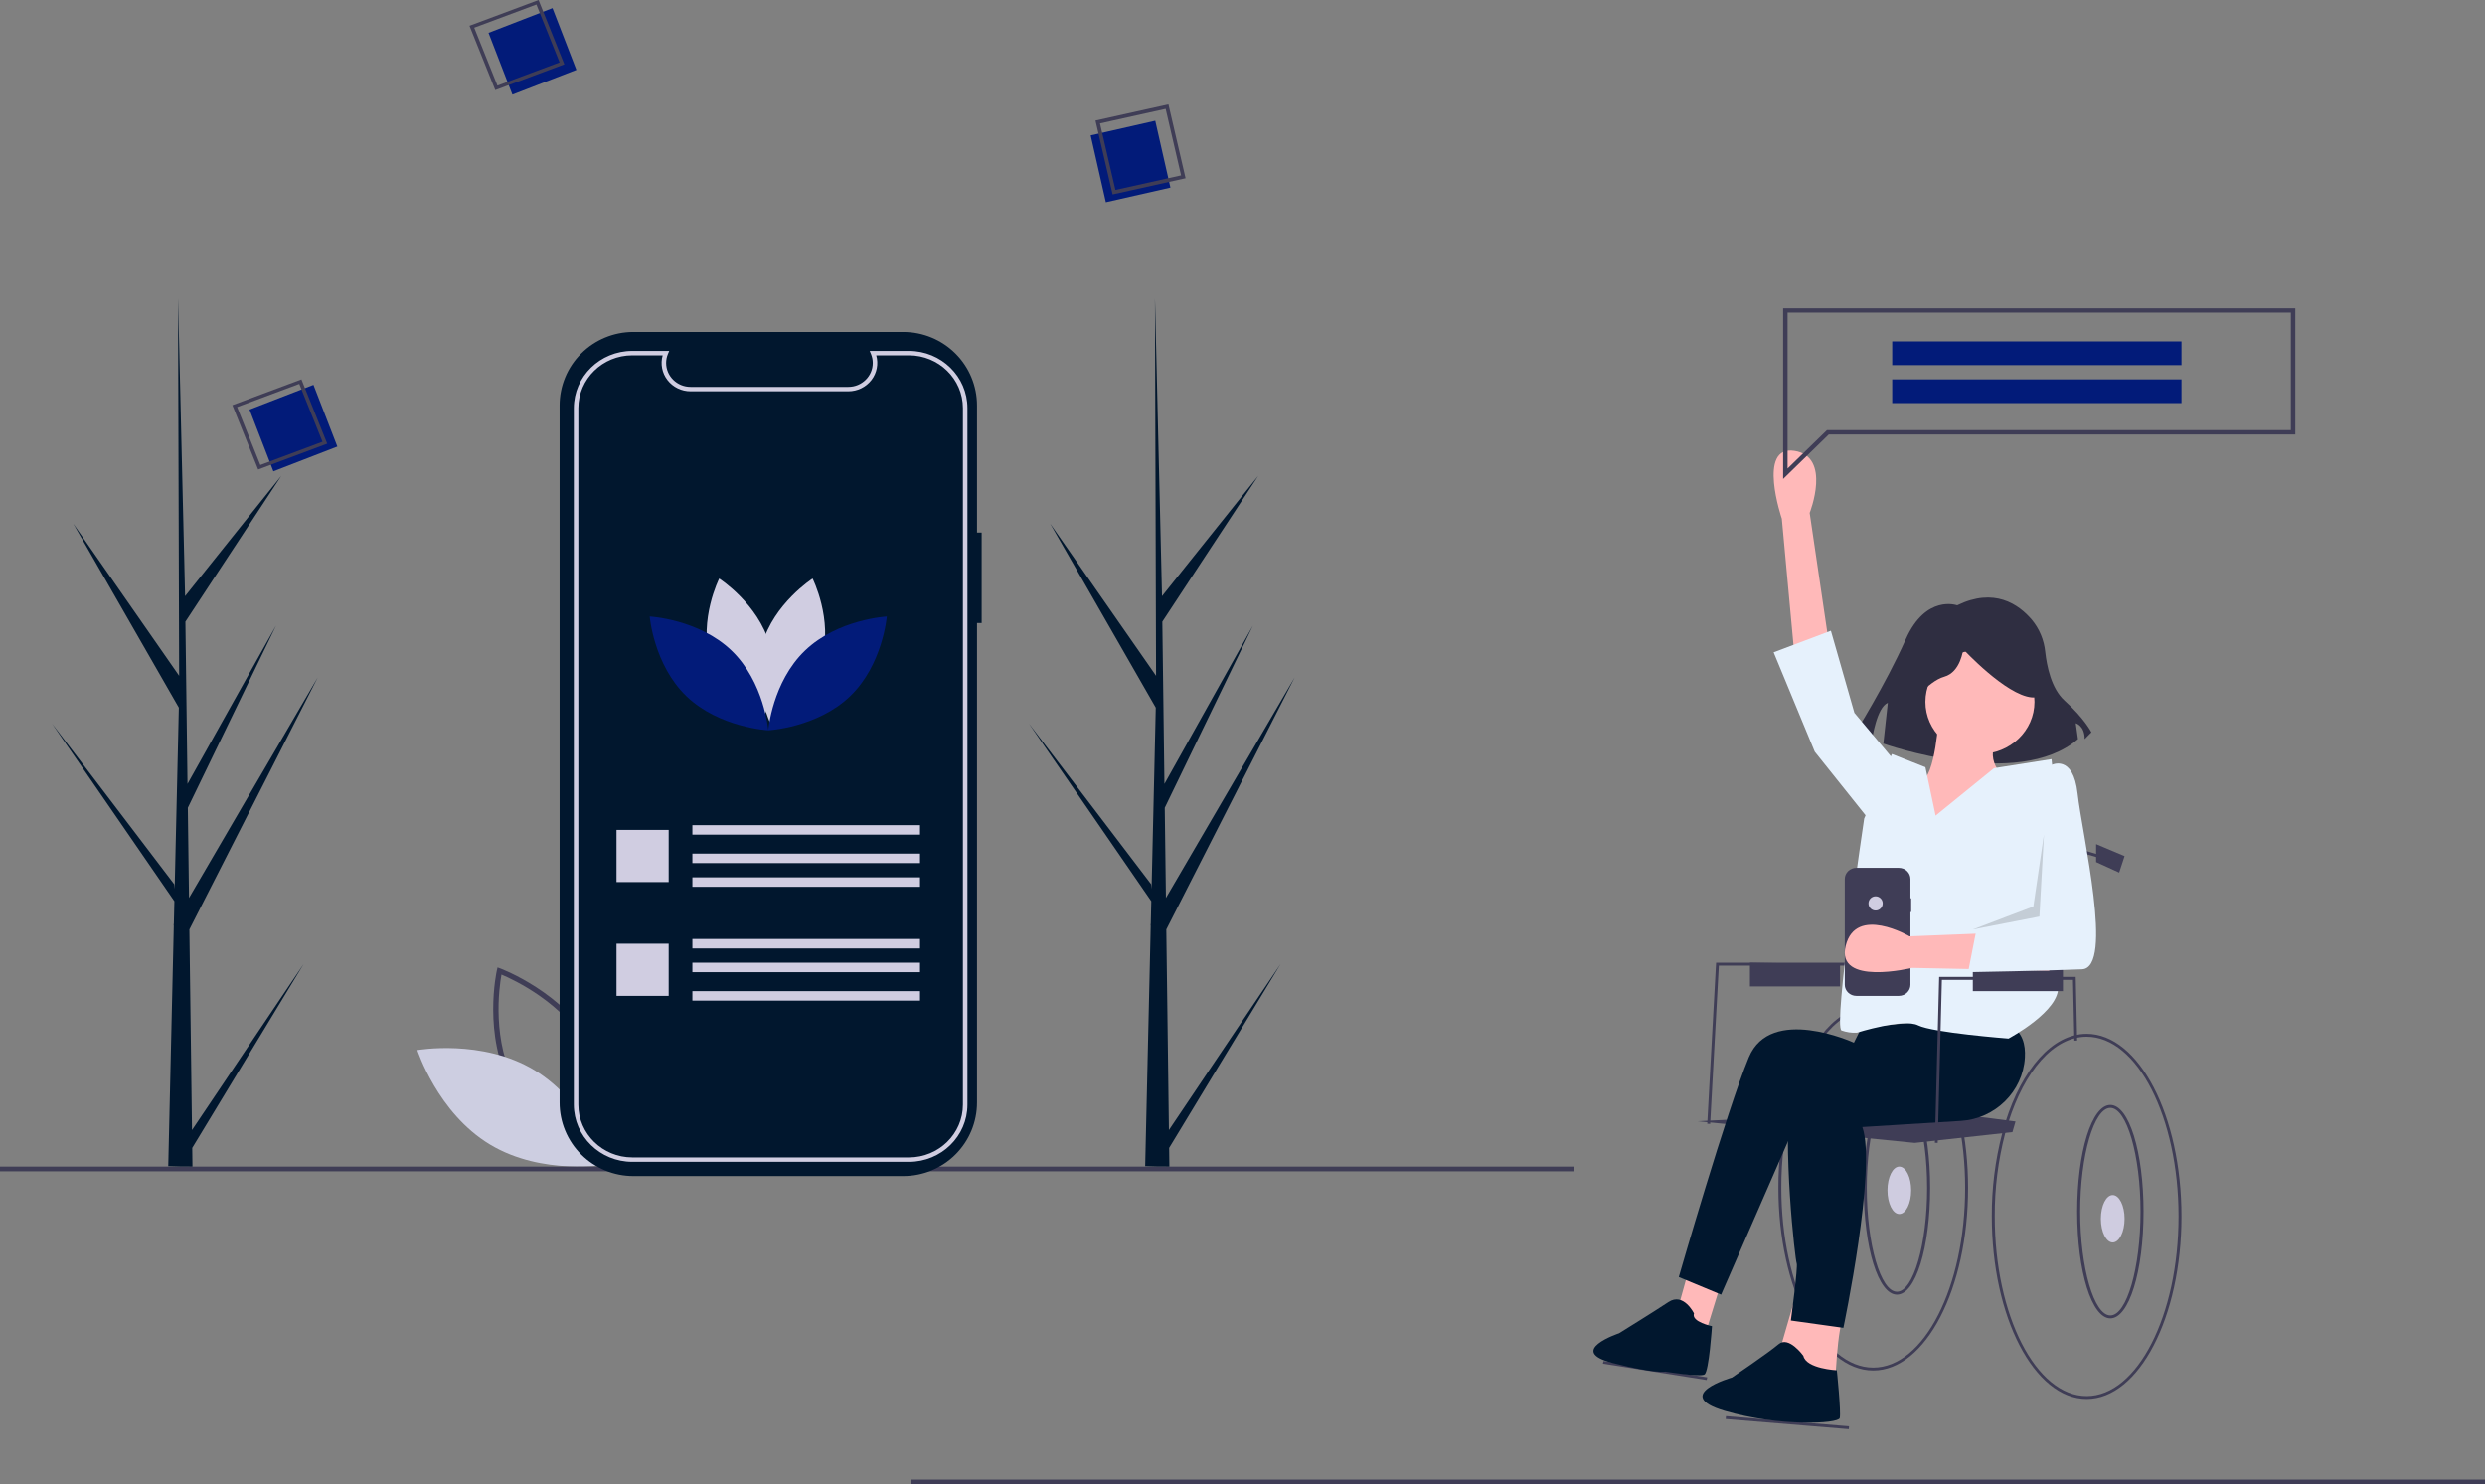 <svg xmlns="http://www.w3.org/2000/svg" width="524" height="313" viewBox="0 0 524 313">
  <rect x="0" y="0" width="524" height="313" fill="#808080" stroke="none"/>
  <g fill="none">
    <path fill="#3F3D56" d="M128.086,246 L127.481,245.778 C127.348,245.729 114.107,240.771 107.905,229.53 C101.702,218.287 104.739,204.752 104.771,204.616 L104.914,204 L105.519,204.222 C105.652,204.271 118.892,209.229 125.095,220.47 C131.298,231.713 128.261,245.248 128.229,245.384 L128.086,246 Z M108.898,229.006 C114.142,238.511 124.605,243.384 127.256,244.496 C127.76,241.719 129.341,230.49 124.102,220.994 C118.863,211.499 108.396,206.619 105.744,205.504 C105.239,208.283 103.659,219.511 108.898,229.006 Z"/>
    <path fill="#CDCEE1" d="M112.7,225.665 C123.746,232.33 128,245.567 128,245.567 C128,245.567 114.345,247.999 103.3,241.335 C92.254,234.67 88,221.433 88,221.433 C88,221.433 101.655,219.001 112.7,225.665 Z"/>
    <rect width="332" height="1" y="246" fill="#3F3D56"/>
    <rect width="332" height="1" x="192" y="312" fill="#3F3D56"/>
    <path fill="#01172E" d="M246.487 238.294L270.018 203.295 246.535 242.059 246.584 245.997C244.866 246.01 243.165 245.981 241.48 245.911L242.647 195.288 242.615 194.898 242.658 194.822 242.77 190.039 217 152.619 242.74 186.458 242.831 187.469 243.713 149.222 221.454 110.426 243.776 142.503 243.543 63.264 243.543 63 243.551 63.259 245.029 125.71 265.315 100.343 245.095 131.091 245.538 165.302 264.205 131.913 245.606 170.332 245.853 189.355 273 142.844 245.935 195.992 246.487 238.294zM40.487 238.294L64.018 203.295 40.535 242.059 40.584 245.997C38.866 246.01 37.165 245.981 35.48 245.911L36.647 195.288 36.615 194.898 36.658 194.822 36.77 190.039 11 152.619 36.74 186.458 36.831 187.469 37.713 149.222 15.454 110.426 37.776 142.503 37.543 63.264 37.543 63 37.551 63.259 39.029 125.71 59.315 100.343 39.095 131.091 39.538 165.302 58.205 131.913 39.606 170.332 39.853 189.355 67 142.844 39.935 195.992 40.487 238.294zM207 112.299L206.019 112.299 206.019 85.507C206.019 81.394 204.381 77.45 201.465 74.542 198.549 71.634 194.594 70 190.47 70L133.55 70C129.426 70 125.47 71.634 122.554 74.542 119.638 77.45 118 81.394 118 85.507L118 232.493C118 236.606 119.638 240.55 122.554 243.458 125.47 246.366 129.426 248 133.55 248L190.47 248C194.594 248 198.549 246.366 201.465 243.458 204.381 240.55 206.019 236.606 206.019 232.493L206.019 131.371 207 131.371 207 112.299z"/>
    <path fill="#D0CDE1" d="M191.677,245 L133.322,245 C126.519,244.991 121.007,239.597 121,232.942 L121,86.054 C121.008,79.4 126.52,74.007 133.322,74 L141.114,74 L140.843,74.643 C140.59,75.247 140.461,75.892 140.463,76.544 C140.466,79.326 142.77,81.581 145.614,81.584 L178.885,81.584 C181.729,81.581 184.033,79.326 184.036,76.544 C184.038,75.892 183.909,75.247 183.656,74.643 L183.386,74 L191.677,74 C198.48,74.007 203.992,79.4 204,86.054 L204,232.942 C203.993,239.597 198.481,244.991 191.677,245 L191.677,245 Z M133.322,74.933 C127.046,74.94 121.961,79.915 121.953,86.054 L121.953,232.942 C121.959,239.082 127.045,244.059 133.322,244.067 L191.677,244.067 C197.954,244.059 203.04,239.083 203.047,232.942 L203.047,86.054 C203.039,79.915 197.953,74.94 191.677,74.933 L184.765,74.933 C185.279,76.732 184.903,78.663 183.748,80.152 C182.594,81.64 180.795,82.515 178.885,82.517 L145.614,82.517 C143.704,82.515 141.905,81.641 140.751,80.152 C139.596,78.663 139.221,76.732 139.734,74.933 L133.322,74.933 Z"/>
    <rect width="48" height="2" x="146" y="174" fill="#D0CDE1"/>
    <rect width="48" height="2" x="146" y="180" fill="#D0CDE1"/>
    <rect width="48" height="2" x="146" y="185" fill="#D0CDE1"/>
    <rect width="11" height="11" x="130" y="175" fill="#D0CDE1"/>
    <rect width="48" height="2" x="146" y="198" fill="#D0CDE1"/>
    <rect width="48" height="2" x="146" y="203" fill="#D0CDE1"/>
    <rect width="48" height="2" x="146" y="209" fill="#D0CDE1"/>
    <rect width="11" height="11" x="130" y="199" fill="#D0CDE1"/>
    <path fill="#D0CDE1" d="M173.275,139.138 C170.875,147.698 162.654,153 162.654,153 C162.654,153 158.325,144.423 160.725,135.862 C163.125,127.302 171.346,122 171.346,122 C171.346,122 175.675,130.578 173.275,139.138 Z"/>
    <path fill="#D0CDE1" d="M149.725,139.138 C152.125,147.698 160.346,153 160.346,153 C160.346,153 164.675,144.423 162.275,135.862 C159.875,127.302 151.654,122 151.654,122 C151.654,122 147.325,130.578 149.725,139.138 Z"/>
    <path fill="#021B79" d="M154.253 137.185C161.157 143.812 162 154 162 154 162 154 151.65 153.443 144.747 146.815 137.843 140.188 137 130 137 130 137 130 147.35 130.557 154.253 137.185zM169.747 137.185C162.843 143.812 162 154 162 154 162 154 172.35 153.443 179.253 146.815 186.157 140.188 187 130 187 130 187 130 176.65 130.557 169.747 137.185z"/>
    <polygon fill="#021B79" points="54.641 83.287 69.103 83.287 69.103 97.249 54.641 97.249" transform="rotate(-21.144 61.872 90.268)"/>
    <path fill="#3F3D56" d="M69,93.565 L54.437,99 L49,85.435 L63.563,80 L69,93.565 Z M54.893,98.05 L68,93.159 L63.107,80.95 L50,85.841 L54.893,98.05 Z"/>
    <polygon fill="#021B79" points="105.045 3.851 119.508 3.851 119.508 17.813 105.045 17.813" transform="rotate(-21.144 112.277 10.832)"/>
    <path fill="#3F3D56" d="M119 13.565L104.437 19 99 5.435 113.563 0 119 13.565zM104.893 18.05L118 13.159 113.107.95 100 5.841 104.893 18.05zM395 212C387.748 212 381.388 219.465 377.881 230.611 377.633 231.394 377.401 232.197 377.184 233.013 375.707 238.727 374.973 244.603 375.001 250.5 375.001 271.73 383.971 289 395 289 406.03 289 415 271.73 415 250.5 415 229.27 406.03 212 395 212zM395 288.389C384.315 288.389 375.621 271.391 375.621 250.5 375.592 244.578 376.335 238.678 377.832 232.943 378.036 232.176 378.255 231.424 378.489 230.688 381.903 219.85 388.027 212.611 395 212.611 405.685 212.611 414.38 229.609 414.38 250.5 414.38 271.391 405.685 288.389 395 288.389L395 288.389z"/>
    <path fill="#3F3D56" d="M400,273 C396.075,273 393,263.117 393,250.5 C393,237.883 396.075,228 400,228 C403.925,228 407,237.883 407,250.5 C407,263.117 403.925,273 400,273 Z M400,228.618 C396.551,228.618 393.636,238.638 393.636,250.5 C393.636,262.362 396.551,272.382 400,272.382 C403.449,272.382 406.364,262.362 406.364,250.5 C406.364,238.638 403.449,228.618 400,228.618 L400,228.618 Z"/>
    <ellipse cx="400.5" cy="251" fill="#CFCCE0" rx="2.5" ry="5"/>
    <polygon fill="#3F3D56" points="395 180.16 437 180 437 197.235 395 199"/>
    <polygon fill="#3F3D56" points="360.614 237 360 236.966 361.862 203 400 203 400 203.618 362.444 203.618"/>
    <polygon fill="#3F3D56" points="359.87 291 338 287.561 338.13 287 360 290.439"/>
    <polygon fill="#3F3D56" points="376.591 286.978 377.202 286.978 377.202 313.02 376.591 313.02" transform="rotate(-85.292 376.896 299.999)"/>
    <path fill="#3F3D56" d="M425,236.483 C424.77,237.217 424.553,237.966 424.349,238.73 L423.708,238.8 L403.741,241 L358,236.435 L405.583,234 L424.398,236.407 L425,236.483 Z"/>
    <path fill="#2F2E41" d="M412.698,127.646 C412.698,127.646 406.094,125.256 401.849,134.817 C397.604,144.379 391,154.896 391,154.896 L394.774,155.852 C394.774,155.852 395.717,149.159 398.075,148.203 L397.132,156.808 C397.132,156.808 425.434,166.848 438.17,155.852 L437.698,152.506 C437.698,152.506 439.585,152.984 439.585,155.852 L441,154.418 C441,154.418 439.585,151.55 435.34,147.725 C432.553,145.215 431.596,140.439 431.267,137.453 C431.02,134.96 430.036,132.6 428.443,130.684 C425.622,127.37 420.481,123.848 412.698,127.646 Z"/>
    <path fill="#FFB9B9" d="M378.367,138 L375.725,109.379 C375.725,109.379 370.441,93.85 378.367,95.068 C386.294,96.286 381.597,108.161 381.597,108.161 L386,138 L378.367,138 Z"/>
    <polygon fill="#FFB9B9" points="356.03 268 353 278.88 358.757 284 363 270.24"/>
    <path fill="#FFB9B9" d="M378.415,274 L375,285.793 L386.951,293 C386.951,293 387.293,279.569 389,276.948 L378.415,274 Z"/>
    <path fill="#01172E" d="M392.462,216.78 L390.923,219.869 C390.923,219.869 373.385,211.838 368.769,222.958 C364.154,234.079 354,269.293 354,269.293 L362.923,273 L379.231,235.623 L416.462,234.696 L418,214 L392.462,216.78 Z"/>
    <path fill="#01172E" d="M404.697 221.582C404.697 221.582 379.475 216.327 377.63 229 375.784 241.673 378.552 265.782 378.86 266.4 379.168 267.018 377.63 278.455 377.63 278.455L388.703 280C388.703 280 395.777 246.309 392.701 237.655L413.513 236.361C420.697 235.914 426.565 230.212 426.978 222.991 427.137 220.227 426.448 217.718 424.075 216.327 416.693 212 403.159 212 403.159 212L404.697 221.582zM357.206 276.953C357.206 276.953 354.993 272.461 351.831 274.557 348.669 276.654 341.397 281.147 341.397 281.147 341.397 281.147 330.147 284.899 340.132 287.436 349.013 289.693 351.198 289.233 351.198 289.233 351.198 289.233 358.471 290.431 359.419 289.832 360.368 289.233 361 279.649 361 279.649 361 279.649 356.573 278.751 357.206 276.953zM380.261 285.899C380.261 285.899 377.19 281.624 375.041 283.456 372.892 285.288 365.215 290.479 365.215 290.479 365.215 290.479 352.319 294.143 363.68 297.502 375.041 300.86 387.63 300.25 387.937 299.028 388.244 297.807 387.323 288.952 387.323 288.952 387.323 288.952 380.875 288.647 380.261 285.899z"/>
    <ellipse cx="417.5" cy="148" fill="#FFB9B9" rx="11.5" ry="11"/>
    <path fill="#FFB9B9" d="M408.815,151 C408.815,151 408.18,163.896 405.006,164.839 C401.833,165.783 392.947,176.162 397.072,179.307 C401.198,182.452 425,180.251 425,180.251 L422.778,163.896 C422.778,163.896 417.701,160.436 421.826,154.46 L408.815,151 Z"/>
    <path fill="#E6F1FC" d="M408.153,171.99 L406.001,161.784 L398.931,159 L393.09,172.608 C393.09,172.608 386.48,216.68 388.325,217.299 C389.36,217.666 390.457,217.824 391.553,217.763 C391.553,217.763 401.39,214.67 404.464,216.216 C407.538,217.763 423.523,219 423.523,219 C423.523,219 434.59,213.124 433.975,207.866 C433.36,202.608 433.975,173.227 433.975,173.227 L432.592,160.082 L420.463,161.991 L408.153,171.99 Z"/>
    <polygon fill="#E6F1FC" points="400 162.459 399.691 160.637 391.024 150.311 386.072 133 374 137.556 382.667 158.511 395.048 174"/>
    <path fill="#2F2E41" d="M402.499,149 C402.499,149 406.487,143.667 409.978,142.697 C413.468,141.727 413.967,136.879 413.967,136.879 C413.967,136.879 422.941,146.576 428.426,147.061 C433.911,147.545 428.925,135.424 428.925,135.424 L418.953,133 L409.479,133.97 L402,138.818 L402.499,149 Z"/>
    <polygon fill="#3F3D56" points="437.407 219.445 437.119 206.625 409.477 206.625 408.594 241 408 240.983 408.899 206 437.693 206 437.703 206.302 438 219.424"/>
    <polygon fill="#3F3D56" points="435.62 202 435 202 435 178 445 180.946 444.827 181.55 435.62 178.837"/>
    <path fill="#3F3D56" d="M440,218 C432.748,218 426.388,225.465 422.881,236.611 C422.633,237.394 422.401,238.197 422.184,239.013 C420.707,244.727 419.973,250.603 420.001,256.5 C420.001,277.73 428.971,295 440,295 C451.03,295 460,277.73 460,256.5 C460,235.27 451.03,218 440,218 Z M440,294.389 C429.315,294.389 420.621,277.391 420.621,256.5 C420.592,250.578 421.335,244.678 422.832,238.943 C423.036,238.176 423.255,237.424 423.489,236.688 C426.903,225.85 433.027,218.611 440,218.611 C450.685,218.611 459.38,235.609 459.38,256.5 C459.38,277.391 450.685,294.389 440,294.389 Z"/>
    <path fill="#3F3D56" d="M445,278 C441.075,278 438,268.117 438,255.5 C438,242.883 441.075,233 445,233 C448.925,233 452,242.883 452,255.5 C452,268.117 448.925,278 445,278 Z M445,233.618 C441.551,233.618 438.636,243.638 438.636,255.5 C438.636,267.362 441.551,277.382 445,277.382 C448.449,277.382 451.364,267.362 451.364,255.5 C451.364,243.638 448.449,233.618 445,233.618 L445,233.618 Z"/>
    <ellipse cx="445.5" cy="257" fill="#CFCCE0" rx="2.5" ry="5"/>
    <polygon fill="#3F3D56" points="442 178 448 180.526 446.857 184 442 181.789"/>
    <polygon fill="#3F3D56" points="416 204 416 209 435 209 435 204.332"/>
    <polygon fill="#3F3D56" points="369 203 369 208 388 208 388 203.332"/>
    <path fill="#3F3D56" d="M403,189.416 L402.846,189.416 L402.846,185.352 C402.846,184.053 401.751,183 400.4,183 L391.446,183 C390.797,183 390.175,183.248 389.716,183.689 C389.258,184.13 389,184.728 389,185.352 L389,207.648 C389,208.947 390.095,210 391.446,210 L400.4,210 C401.751,210 402.846,208.947 402.846,207.648 L402.846,192.309 L403,192.309 L403,189.416 Z"/>
    <circle cx="395.5" cy="190.5" r="1.5" fill="#D0CDE1"/>
    <path fill="#FFB9B9" d="M432.092,204.679 L403.182,204.098 C403.182,204.098 387.039,208.046 389.199,199.421 C391.358,190.796 402.664,197.45 402.664,197.45 L433,196.23 L432.092,204.679 Z"/>
    <path fill="#E6F1FC" d="M429.783,163.444 L432.554,161.321 C432.554,161.321 437.174,158.894 438.098,167.387 C439.022,175.881 445.797,204.09 439.022,204.393 C432.246,204.697 415,205 415,205 L416.848,195.597 L431.015,194.687 L429.783,163.444 Z"/>
    <polygon fill="#000" points="431 176 430.043 193.273 416 196 428.766 191.151" opacity=".15"/>
    <polygon fill="#021B79" points="231.164 27.072 245.627 27.072 245.627 41.034 231.164 41.034" transform="rotate(77.218 238.396 34.053)"/>
    <path fill="#3F3D56" d="M234.615 41L231 25.414 246.385 22 250 37.586 234.615 41zM231.95 26.022L235.204 40.05 249.05 36.978 245.796 22.95 231.95 26.022zM376 101L376 65 484 65 484 91.622 385.627 91.622 376 101zM376.939 65.915L376.939 98.792 385.238 90.708 483.061 90.708 483.061 65.915 376.939 65.915z"/>
    <rect width="61" height="5" x="399" y="72" fill="#021B79"/>
    <rect width="61" height="5" x="399" y="80" fill="#021B79"/>
  </g>
</svg>
